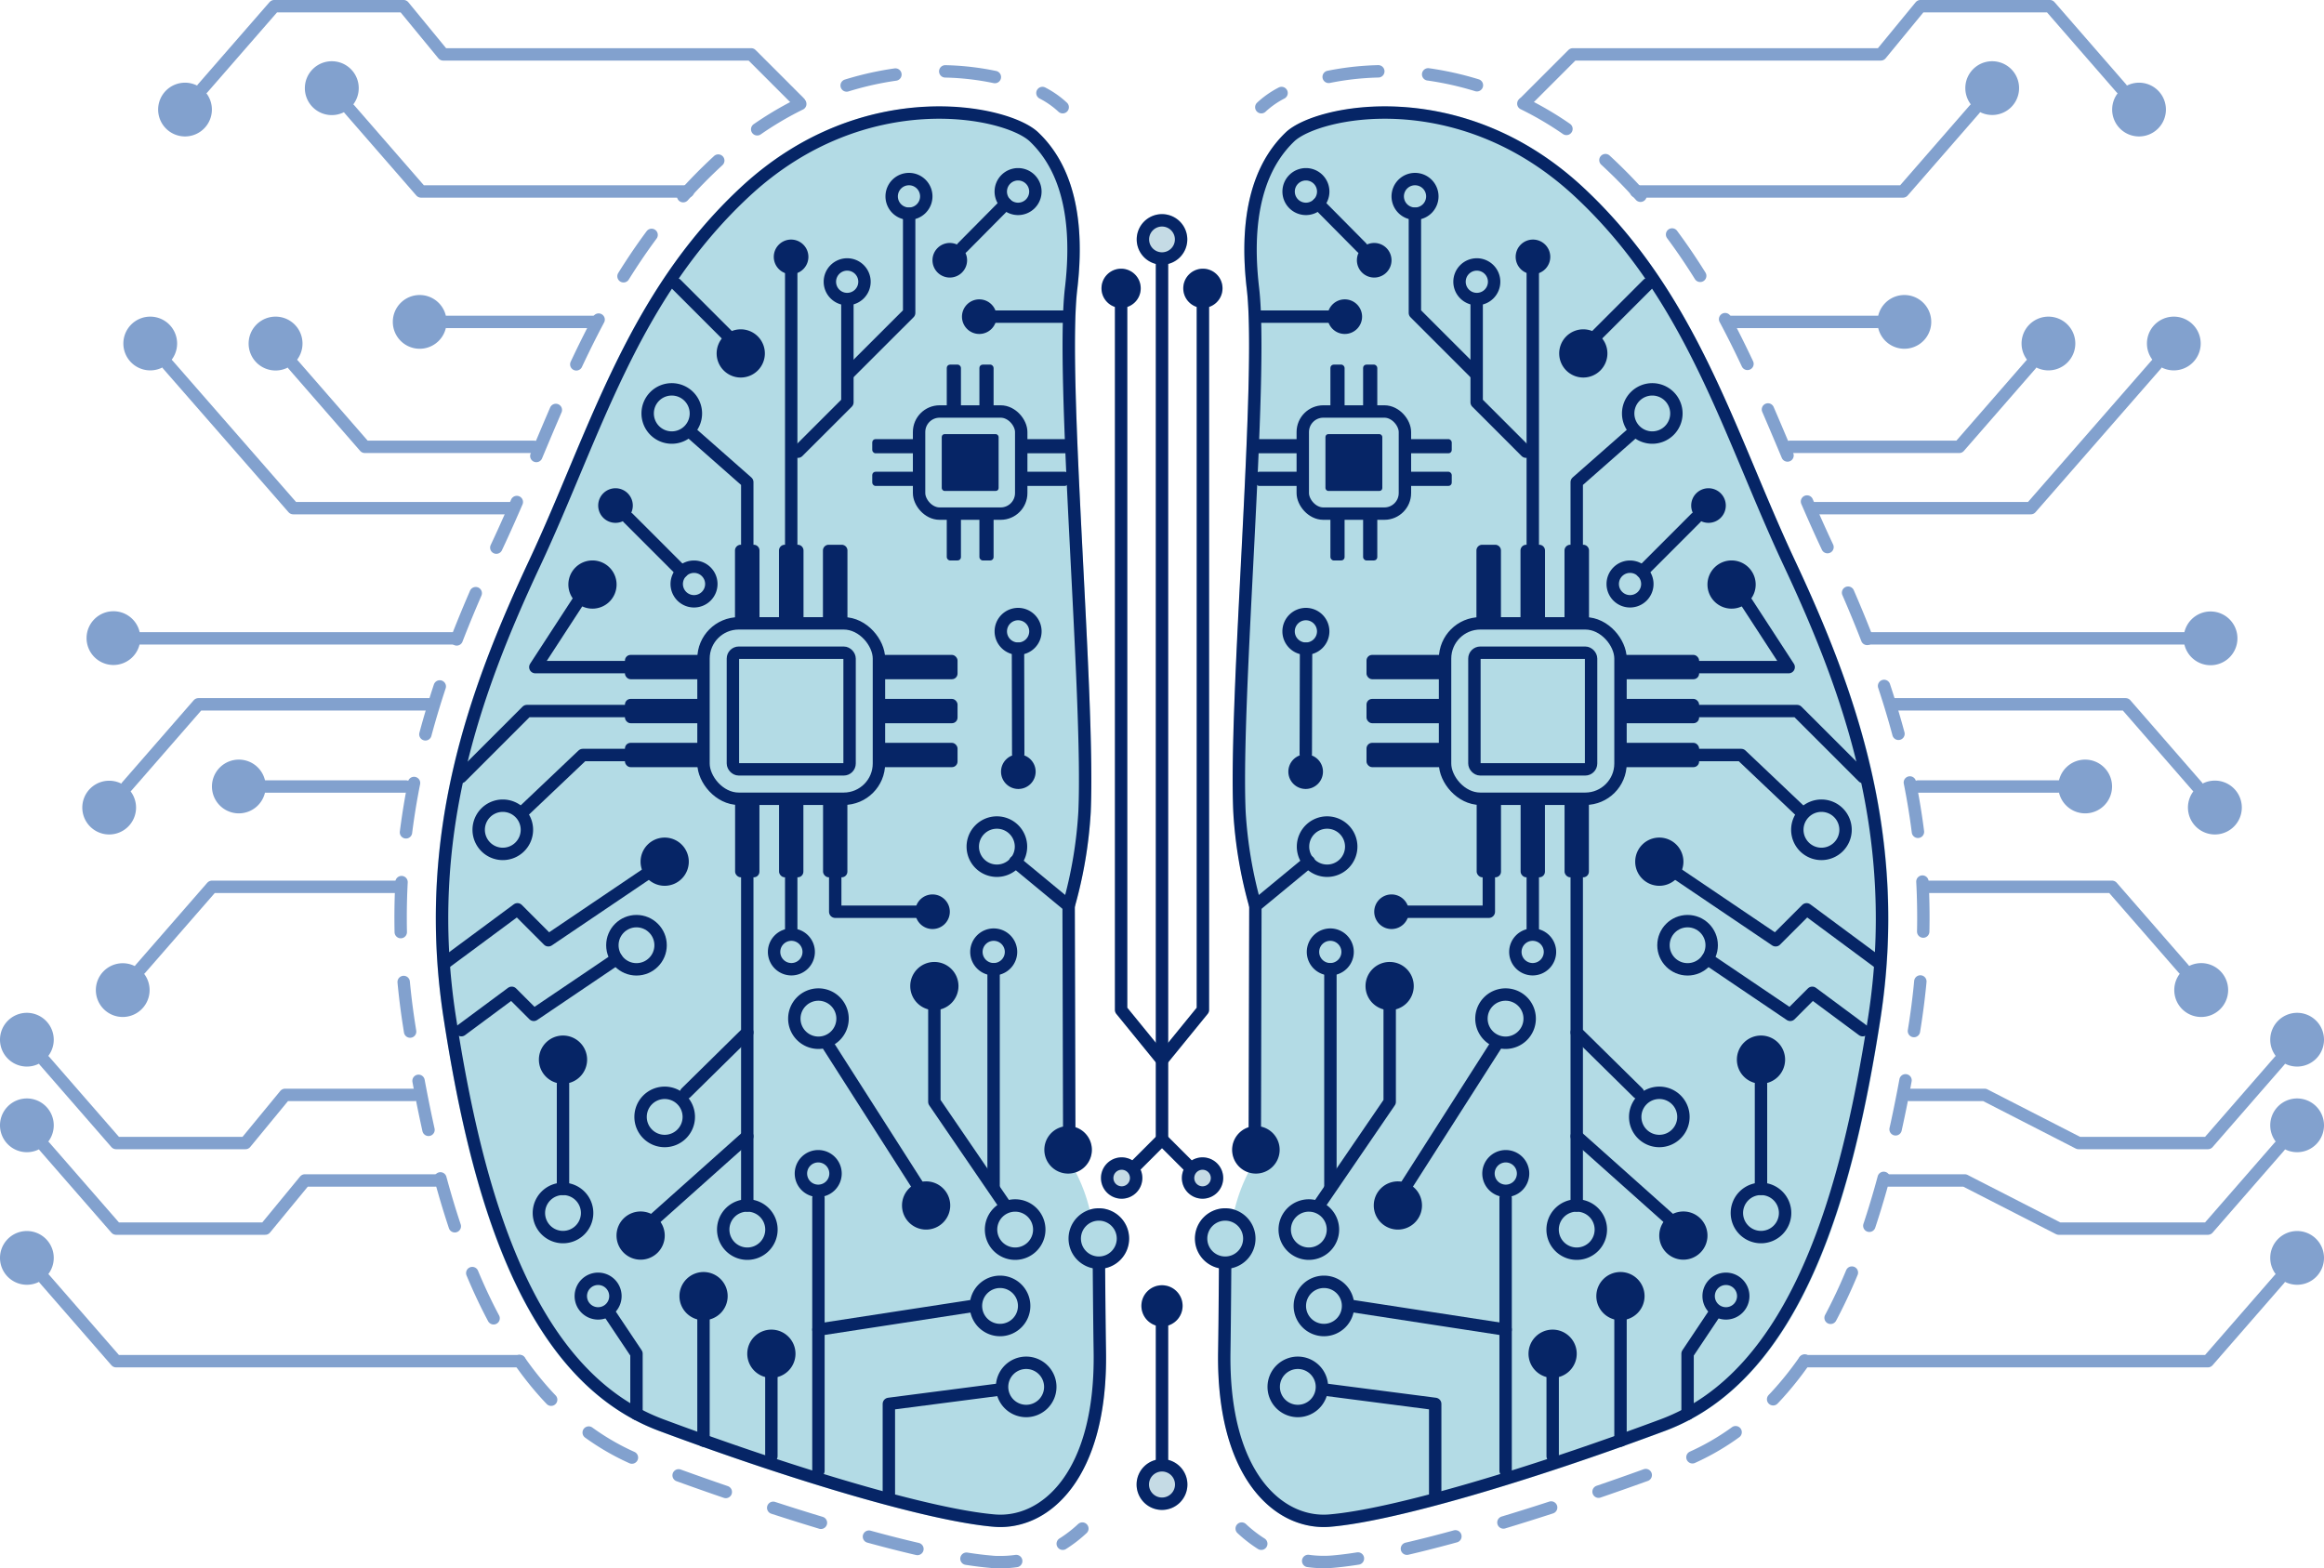 <svg xmlns="http://www.w3.org/2000/svg" viewBox="0 0 402.96 271.97"><defs><style>.cls-1{fill:#b3dbe5;}.cls-2{fill:#c5dbe5;}.cls-3,.cls-5,.cls-6{fill:none;stroke-linecap:round;stroke-linejoin:round;stroke-width:2.15px;}.cls-3{stroke:#062566;}.cls-4{fill:#062566;}.cls-5,.cls-6{stroke:#82a1ce;}.cls-6{stroke-dasharray:8.67 8.67;}.cls-7{fill:#82a1ce;}</style></defs><title>Asset 2</title><g id="Layer_2" data-name="Layer 2"><g id="OBJECTS"><path class="cls-1" d="M311.24,97.23c-2.46-5.23-4.72-10.61-6.9-15.82-7.16-17.07-14.57-34.73-29.85-48.93-21.5-20-46.83-14.06-51.57-9.5-5.92,5.69-8.19,14.83-6.74,27.17,1,8.33-.05,28.46-1,47.92-.84,16.44-1.71,33.45-1.3,42.76a75.83,75.83,0,0,0,2.76,16.42l-.1,38.23a4.12,4.12,0,0,0-.07,7.81,29.44,29.44,0,0,0-2.41,6.49,5.17,5.17,0,0,0-1.58-.24,5.25,5.25,0,0,0-1.09,10.38c0,2.55-.07,9.85-.15,14.46-.24,15.1,4.35,22.61,8.25,26.25a14.71,14.71,0,0,0,10.06,4.19c.38,0,.75,0,1.12-.05,9.44-.79,28.82-6.14,50.62-13.92a1.27,1.27,0,0,0,.18-.06q3.58-1.28,7.25-2.64c24.72-9.21,32.95-43,37.36-71.44C331,145,321.83,119.79,311.24,97.23Z"/><path class="cls-1" d="M190.52,209.54a5.17,5.17,0,0,0-1.58.24,28.93,28.93,0,0,0-2.41-6.49,4.12,4.12,0,0,0-.06-7.81l-.11-38.23a76.25,76.25,0,0,0,2.77-16.42c.4-9.31-.47-26.32-1.31-42.76-1-19.46-2-39.59-1-47.92C188.23,37.81,186,28.67,180,23c-4.73-4.56-30.07-10.5-51.57,9.5-15.27,14.2-22.68,31.86-29.85,48.93C96.44,86.62,94.18,92,91.73,97.23,81.14,119.79,72,145,76.93,176.71c4.4,28.42,12.64,62.23,37.36,71.44q3.66,1.36,7.24,2.64a1.27,1.27,0,0,0,.18.06c21.81,7.78,41.18,13.13,50.62,13.92.38,0,.75.05,1.12.05a14.69,14.69,0,0,0,10.06-4.19c3.9-3.64,8.49-11.15,8.25-26.25-.07-4.61-.13-11.91-.15-14.46a5.25,5.25,0,0,0-1.09-10.38Z"/><path class="cls-2" d="M212.08,204.28a3.58,3.58,0,0,0-3.58-3.58,3.51,3.51,0,0,0-1.86.54l-4.08-4.09V184.23l6.85-8.41a1.1,1.1,0,0,0,.24-.68V53.23a3.41,3.41,0,1,0-2.15,0V174.76l-4.94,6.07V45.77a4.39,4.39,0,1,0-2.15,0V180.83l-4.95-6.07V53.23a3.4,3.4,0,1,0-2.14,0V175.14a1,1,0,0,0,.24.68l6.85,8.41v12.92l-4.09,4.09a3.49,3.49,0,0,0-1.86-.54,3.59,3.59,0,1,0,3.28,2.15l3.74-3.74,3.75,3.74a3.43,3.43,0,0,0-.31,1.43,3.58,3.58,0,0,0,7.16,0Z"/><path class="cls-2" d="M202.56,253.17V229.85a3.58,3.58,0,1,0-2.15,0v23.32a4.41,4.41,0,1,0,2.15,0Z"/><path class="cls-3" d="M217.57,197.66l.1-40.57a76.13,76.13,0,0,1-2.76-16.3c-.87-20.17,4.17-75.18,2.34-90.77s2.75-22.74,6.41-26.27c4.68-4.5,29.38-9.76,50.1,9.51,19.71,18.34,26,42,36.51,64.42s19.56,47.57,14.71,78.86c-4.65,30-13.3,61.89-36.68,70.6s-46.76,15.64-57.76,16.56c-8.7.73-18.61-7.73-18.26-29.31.09-5.69.15-15.38.15-15.38"/><path class="cls-3" d="M216.62,214.78a4.18,4.18,0,1,1-4.18-4.17A4.18,4.18,0,0,1,216.62,214.78Z"/><path class="cls-3" d="M229.21,240.5a4.18,4.18,0,1,1-4.18-4.17A4.18,4.18,0,0,1,229.21,240.5Z"/><path class="cls-3" d="M233.74,226.46a4.18,4.18,0,1,1-4.17-4.17A4.17,4.17,0,0,1,233.74,226.46Z"/><path class="cls-3" d="M231.12,213.22a4.18,4.18,0,1,1-4.17-4.17A4.18,4.18,0,0,1,231.12,213.22Z"/><path class="cls-4" d="M245.13,171a4.18,4.18,0,1,1-4.17-4.18A4.17,4.17,0,0,1,245.13,171Z"/><path class="cls-4" d="M246.56,209.05a4.18,4.18,0,1,1-4.17-4.18A4.17,4.17,0,0,1,246.56,209.05Z"/><path class="cls-4" d="M296.06,214.27a4.18,4.18,0,1,1-4.17-4.18A4.17,4.17,0,0,1,296.06,214.27Z"/><path class="cls-4" d="M291.89,149.43a4.18,4.18,0,1,1-4.18-4.18A4.18,4.18,0,0,1,291.89,149.43Z"/><path class="cls-4" d="M304.42,101.36a4.18,4.18,0,1,1-4.18-4.17A4.18,4.18,0,0,1,304.42,101.36Z"/><path class="cls-4" d="M278.71,61.28a4.18,4.18,0,1,1-4.18-4.17A4.18,4.18,0,0,1,278.71,61.28Z"/><path class="cls-4" d="M285.15,224.76a4.18,4.18,0,1,1-4.17-4.17A4.17,4.17,0,0,1,285.15,224.76Z"/><path class="cls-4" d="M273.39,234.75a4.18,4.18,0,1,1-4.17-4.17A4.18,4.18,0,0,1,273.39,234.75Z"/><path class="cls-3" d="M291.89,193.68a4.18,4.18,0,1,1-4.18-4.17A4.18,4.18,0,0,1,291.89,193.68Z"/><path class="cls-3" d="M320,143.9a4.18,4.18,0,1,1-4.17-4.18A4.18,4.18,0,0,1,320,143.9Z"/><path class="cls-3" d="M290.67,71.7a4.18,4.18,0,1,1-4.18-4.18A4.18,4.18,0,0,1,290.67,71.7Z"/><circle class="cls-3" cx="292.61" cy="163.92" r="4.18"/><path class="cls-3" d="M277.57,213.22a4.18,4.18,0,1,1-4.18-4.17A4.18,4.18,0,0,1,277.57,213.22Z"/><path class="cls-3" d="M265.23,176.65a4.18,4.18,0,1,1-4.17-4.18A4.17,4.17,0,0,1,265.23,176.65Z"/><path class="cls-3" d="M234.29,146.81a4.18,4.18,0,1,1-4.17-4.17A4.18,4.18,0,0,1,234.29,146.81Z"/><polyline class="cls-3" points="229.57 240.96 248.85 243.46 248.85 259.06"/><polyline class="cls-3" points="234.24 226.46 261.06 230.58 261.06 255.06"/><line class="cls-3" x1="261.06" y1="230.58" x2="261.06" y2="207.75"/><path class="cls-4" d="M221.88,199.4a4.12,4.12,0,1,1-4.11-4.12A4.11,4.11,0,0,1,221.88,199.4Z"/><polyline class="cls-3" points="228.67 209.05 240.96 191.08 240.96 175.14"/><line class="cls-3" x1="243.73" y1="205.76" x2="259.66" y2="180.82"/><rect class="cls-3" x="250.56" y="108.1" width="30.42" height="30.42" rx="6.11"/><rect class="cls-3" x="255.65" y="113.19" width="20.23" height="20.23" rx="1.02"/><path class="cls-4" d="M257,94.47h2.25a1,1,0,0,1,1,1v11.81a1,1,0,0,1-1,1H257a1,1,0,0,1-1-1V95.46A1,1,0,0,1,257,94.47Z"/><path class="cls-4" d="M264.64,94.47h2.25a1,1,0,0,1,1,1v11.81a1,1,0,0,1-1,1h-2.25a1,1,0,0,1-1-1V95.46A1,1,0,0,1,264.64,94.47Z"/><path class="cls-4" d="M272.27,94.47h2.25a1,1,0,0,1,1,1v11.81a1,1,0,0,1-1,1h-2.25a1,1,0,0,1-1-1V95.46A1,1,0,0,1,272.27,94.47Z"/><rect class="cls-4" x="256.04" y="138.36" width="4.22" height="13.78" rx="0.98"/><rect class="cls-4" x="263.66" y="138.36" width="4.22" height="13.78" rx="0.98"/><rect class="cls-4" x="271.28" y="138.36" width="4.22" height="13.78" rx="0.98"/><rect class="cls-4" x="280.83" y="113.57" width="13.78" height="4.22" rx="0.98"/><rect class="cls-4" x="280.83" y="121.2" width="13.78" height="4.22" rx="0.98"/><rect class="cls-4" x="280.83" y="128.82" width="13.78" height="4.22" rx="0.98"/><rect class="cls-4" x="236.94" y="113.57" width="13.78" height="4.22" rx="0.98"/><rect class="cls-4" x="236.94" y="121.2" width="13.78" height="4.22" rx="0.98"/><rect class="cls-4" x="236.94" y="128.82" width="13.78" height="4.22" rx="0.98"/><polyline class="cls-3" points="284.02 189.51 273.39 179.04 273.39 145.25"/><line class="cls-3" x1="273.39" y1="179.04" x2="273.39" y2="209.05"/><line class="cls-3" x1="273.39" y1="197.05" x2="290.7" y2="212.5"/><line class="cls-3" x1="269.22" y1="252.53" x2="269.22" y2="236.33"/><line class="cls-3" x1="280.98" y1="226.46" x2="280.98" y2="249.82"/><polyline class="cls-3" points="291.89 130.93 301.91 130.93 312.26 140.75"/><polyline class="cls-3" points="287.71 149.43 307.88 163.06 313.25 157.69 325.54 166.79"/><polyline class="cls-3" points="296.06 166.29 310.41 175.99 314.23 172.17 322.97 178.65"/><path class="cls-4" d="M309.52,183.76a4.18,4.18,0,1,1-4.18-4.18A4.18,4.18,0,0,1,309.52,183.76Z"/><path class="cls-3" d="M309.52,210.35a4.18,4.18,0,1,1-4.18-4.18A4.18,4.18,0,0,1,309.52,210.35Z"/><line class="cls-3" x1="305.34" y1="187.98" x2="305.34" y2="206.17"/><path class="cls-4" d="M298.34,89.81a3,3,0,1,1,0-4.28A3,3,0,0,1,298.34,89.81Z"/><path class="cls-3" d="M284.74,103.41a3,3,0,1,1,0-4.27A3,3,0,0,1,284.74,103.41Z"/><line class="cls-3" x1="294.04" y1="89.83" x2="284.74" y2="99.14"/><path class="cls-4" d="M236.14,47.24a3,3,0,1,1,4.27,0A3,3,0,0,1,236.14,47.24Z"/><path class="cls-3" d="M224.3,35.33a3,3,0,1,1,4.27,0A3,3,0,0,1,224.3,35.33Z"/><line class="cls-3" x1="236.11" y1="42.94" x2="228.57" y2="35.33"/><path class="cls-4" d="M223.39,133.82a3,3,0,1,1,3,3A3,3,0,0,1,223.39,133.82Z"/><path class="cls-3" d="M223.43,109.49a3,3,0,1,1,3,3A3,3,0,0,1,223.43,109.49Z"/><line class="cls-3" x1="226.41" y1="130.76" x2="226.46" y2="112.51"/><polyline class="cls-3" points="297.06 228.09 292.61 234.75 292.61 245.19"/><polyline class="cls-3" points="292.61 123.31 311.6 123.31 323.05 134.75"/><polyline class="cls-3" points="292.61 115.69 310.14 115.69 302.07 103.29"/><polyline class="cls-3" points="273.39 97.19 273.39 83.61 282.92 75.22"/><path class="cls-3" d="M263.19,205.65a3,3,0,1,1,0-4.28A3,3,0,0,1,263.19,205.65Z"/><path class="cls-3" d="M301.37,226.9a3,3,0,1,1,0-4.27A3,3,0,0,1,301.37,226.9Z"/><line class="cls-3" x1="265.77" y1="98.26" x2="265.77" y2="46.62"/><polyline class="cls-3" points="256.04 52.59 256.04 69.77 264.6 78.33"/><polyline class="cls-3" points="245.33 37.08 245.33 54.26 256.02 64.95"/><path class="cls-4" d="M267.91,46.68a3,3,0,1,1,0-4.27A3,3,0,0,1,267.91,46.68Z"/><path class="cls-4" d="M235.28,57.05a3,3,0,1,1,0-4.27A3,3,0,0,1,235.28,57.05Z"/><path class="cls-3" d="M258.17,51a3,3,0,1,1,0-4.28A3,3,0,0,1,258.17,51Z"/><path class="cls-3" d="M247.46,36.19a3,3,0,1,1,0-4.27A3,3,0,0,1,247.46,36.19Z"/><line class="cls-3" x1="285.71" y1="49.28" x2="276.24" y2="58.75"/><rect class="cls-3" x="225.89" y="71.36" width="17.71" height="17.71" rx="3.56"/><rect class="cls-4" x="229.82" y="75.28" width="9.86" height="9.86" rx="0.5"/><rect class="cls-4" x="230.68" y="89.17" width="2.46" height="8.02" rx="0.57"/><rect class="cls-4" x="236.35" y="89.17" width="2.46" height="8.02" rx="0.57"/><rect class="cls-4" x="230.68" y="63.23" width="2.46" height="8.02" rx="0.57"/><rect class="cls-4" x="236.35" y="63.23" width="2.46" height="8.02" rx="0.57"/><rect class="cls-4" x="217.77" y="76.15" width="8.02" height="2.46" rx="0.57"/><rect class="cls-4" x="217.77" y="81.81" width="8.02" height="2.46" rx="0.57"/><rect class="cls-4" x="243.7" y="76.15" width="8.02" height="2.46" rx="0.57"/><rect class="cls-4" x="243.7" y="81.81" width="8.02" height="2.46" rx="0.57"/><line class="cls-3" x1="217.77" y1="54.91" x2="230.68" y2="54.91"/><line class="cls-3" x1="226.95" y1="149.43" x2="217.67" y2="157.09"/><line class="cls-3" x1="230.68" y1="168.1" x2="230.68" y2="205.76"/><path class="cls-3" d="M227.66,165.08a3,3,0,1,1,3,3A3,3,0,0,1,227.66,165.08Z"/><path class="cls-3" d="M262.75,165.08a3,3,0,1,1,3,3A3,3,0,0,1,262.75,165.08Z"/><polyline class="cls-3" points="258.15 148.07 258.15 158.11 243.6 158.11"/><path class="cls-4" d="M238.28,158.11a3,3,0,1,1,3,3A3,3,0,0,1,238.28,158.11Z"/><line class="cls-3" x1="265.77" y1="148.08" x2="265.77" y2="162.05"/><path class="cls-3" d="M185.4,197.66l-.11-40.57a75.42,75.42,0,0,0,2.76-16.3c.88-20.17-4.17-75.18-2.33-90.77S183,27.28,179.3,23.75c-4.68-4.5-29.38-9.76-50.1,9.51-19.71,18.34-26,42-36.5,64.42S73.13,145.25,78,176.54c4.64,30,13.29,61.89,36.67,70.6s46.76,15.64,57.76,16.56c8.71.73,18.62-7.73,18.27-29.31-.09-5.69-.16-15.38-.16-15.38"/><path class="cls-3" d="M186.35,214.78a4.18,4.18,0,1,0,4.17-4.17A4.18,4.18,0,0,0,186.35,214.78Z"/><path class="cls-3" d="M173.75,240.5a4.18,4.18,0,1,0,4.18-4.17A4.18,4.18,0,0,0,173.75,240.5Z"/><path class="cls-3" d="M169.22,226.46a4.18,4.18,0,1,0,4.17-4.17A4.18,4.18,0,0,0,169.22,226.46Z"/><path class="cls-3" d="M171.84,213.22a4.18,4.18,0,1,0,4.18-4.17A4.18,4.18,0,0,0,171.84,213.22Z"/><path class="cls-4" d="M157.83,171a4.18,4.18,0,1,0,4.18-4.18A4.18,4.18,0,0,0,157.83,171Z"/><path class="cls-4" d="M156.4,209.05a4.18,4.18,0,1,0,4.18-4.18A4.18,4.18,0,0,0,156.4,209.05Z"/><path class="cls-4" d="M106.9,214.27a4.18,4.18,0,1,0,4.17-4.18A4.17,4.17,0,0,0,106.9,214.27Z"/><path class="cls-4" d="M111.07,149.43a4.18,4.18,0,1,0,4.18-4.18A4.18,4.18,0,0,0,111.07,149.43Z"/><path class="cls-4" d="M98.55,101.36a4.18,4.18,0,1,0,4.17-4.17A4.18,4.18,0,0,0,98.55,101.36Z"/><path class="cls-4" d="M124.26,61.28a4.18,4.18,0,1,0,4.17-4.17A4.18,4.18,0,0,0,124.26,61.28Z"/><path class="cls-4" d="M117.81,224.76a4.18,4.18,0,1,0,4.17-4.17A4.18,4.18,0,0,0,117.81,224.76Z"/><path class="cls-4" d="M129.57,234.75a4.18,4.18,0,1,0,4.18-4.17A4.18,4.18,0,0,0,129.57,234.75Z"/><path class="cls-3" d="M111.07,193.68a4.18,4.18,0,1,0,4.18-4.17A4.18,4.18,0,0,0,111.07,193.68Z"/><path class="cls-3" d="M83,143.9a4.18,4.18,0,1,0,4.18-4.18A4.18,4.18,0,0,0,83,143.9Z"/><path class="cls-3" d="M112.3,71.7a4.18,4.18,0,1,0,4.17-4.18A4.17,4.17,0,0,0,112.3,71.7Z"/><circle class="cls-3" cx="110.36" cy="163.92" r="4.18"/><path class="cls-3" d="M125.4,213.22a4.18,4.18,0,1,0,4.17-4.17A4.17,4.17,0,0,0,125.4,213.22Z"/><path class="cls-3" d="M137.73,176.65a4.18,4.18,0,1,0,4.18-4.18A4.18,4.18,0,0,0,137.73,176.65Z"/><path class="cls-3" d="M168.67,146.81a4.18,4.18,0,1,0,4.18-4.17A4.18,4.18,0,0,0,168.67,146.81Z"/><polyline class="cls-3" points="173.4 240.96 154.12 243.46 154.12 259.06"/><polyline class="cls-3" points="168.72 226.46 141.91 230.58 141.91 255.06"/><line class="cls-3" x1="141.91" y1="230.58" x2="141.91" y2="207.75"/><path class="cls-4" d="M181.08,199.4a4.12,4.12,0,1,0,4.12-4.12A4.11,4.11,0,0,0,181.08,199.4Z"/><polyline class="cls-3" points="174.29 209.05 162.01 191.08 162.01 175.14"/><line class="cls-3" x1="159.23" y1="205.76" x2="143.3" y2="180.82"/><rect class="cls-3" x="121.98" y="108.1" width="30.42" height="30.42" rx="6.11"/><rect class="cls-3" x="127.08" y="113.19" width="20.23" height="20.23" rx="1.02"/><path class="cls-4" d="M143.69,94.47h2.25a1,1,0,0,1,1,1v11.81a1,1,0,0,1-1,1h-2.25a1,1,0,0,1-1-1V95.46A1,1,0,0,1,143.69,94.47Z"/><path class="cls-4" d="M136.07,94.47h2.25a1,1,0,0,1,1,1v11.81a1,1,0,0,1-1,1h-2.25a1,1,0,0,1-1-1V95.46A1,1,0,0,1,136.07,94.47Z"/><path class="cls-4" d="M128.44,94.47h2.25a1,1,0,0,1,1,1v11.81a1,1,0,0,1-1,1h-2.25a1,1,0,0,1-1-1V95.46A1,1,0,0,1,128.44,94.47Z"/><rect class="cls-4" x="142.71" y="138.36" width="4.22" height="13.78" rx="0.98"/><rect class="cls-4" x="135.08" y="138.36" width="4.22" height="13.78" rx="0.98"/><rect class="cls-4" x="127.46" y="138.36" width="4.22" height="13.78" rx="0.98"/><rect class="cls-4" x="108.36" y="113.57" width="13.78" height="4.22" rx="0.98"/><rect class="cls-4" x="108.36" y="121.2" width="13.78" height="4.22" rx="0.98"/><rect class="cls-4" x="108.36" y="128.82" width="13.78" height="4.22" rx="0.98"/><rect class="cls-4" x="152.25" y="113.57" width="13.78" height="4.22" rx="0.98"/><rect class="cls-4" x="152.25" y="121.2" width="13.78" height="4.22" rx="0.98"/><rect class="cls-4" x="152.25" y="128.82" width="13.78" height="4.22" rx="0.98"/><polyline class="cls-3" points="118.94 189.51 129.57 179.04 129.57 145.25"/><line class="cls-3" x1="129.57" y1="179.04" x2="129.57" y2="209.05"/><line class="cls-3" x1="129.57" y1="197.05" x2="112.26" y2="212.5"/><line class="cls-3" x1="133.75" y1="252.53" x2="133.75" y2="236.33"/><line class="cls-3" x1="121.98" y1="226.46" x2="121.98" y2="249.82"/><polyline class="cls-3" points="111.07 130.93 101.05 130.93 90.7 140.75"/><polyline class="cls-3" points="115.25 149.43 95.08 163.06 89.72 157.69 77.43 166.79"/><polyline class="cls-3" points="106.9 166.29 92.55 175.99 88.73 172.17 79.99 178.65"/><path class="cls-4" d="M93.44,183.76a4.18,4.18,0,1,0,4.18-4.18A4.18,4.18,0,0,0,93.44,183.76Z"/><path class="cls-3" d="M93.44,210.35a4.18,4.18,0,1,0,4.18-4.18A4.18,4.18,0,0,0,93.44,210.35Z"/><line class="cls-3" x1="97.62" y1="187.98" x2="97.62" y2="206.17"/><path class="cls-4" d="M104.62,89.81a3,3,0,1,0,0-4.28A3,3,0,0,0,104.62,89.81Z"/><path class="cls-3" d="M118.23,103.41a3,3,0,1,0,0-4.27A3,3,0,0,0,118.23,103.41Z"/><line class="cls-3" x1="108.92" y1="89.83" x2="118.23" y2="99.14"/><path class="cls-4" d="M166.82,47.24a3,3,0,1,0-4.27,0A3,3,0,0,0,166.82,47.24Z"/><path class="cls-3" d="M178.66,35.33a3,3,0,1,0-4.27,0A3,3,0,0,0,178.66,35.33Z"/><line class="cls-3" x1="166.85" y1="42.94" x2="174.39" y2="35.33"/><path class="cls-4" d="M179.57,133.82a3,3,0,1,0-3,3A3,3,0,0,0,179.57,133.82Z"/><path class="cls-3" d="M179.53,109.49a3,3,0,1,0-3,3A3,3,0,0,0,179.53,109.49Z"/><line class="cls-3" x1="176.55" y1="130.76" x2="176.51" y2="112.51"/><polyline class="cls-3" points="105.91 228.09 110.36 234.75 110.36 245.19"/><polyline class="cls-3" points="110.36 123.31 91.36 123.31 79.92 134.75"/><polyline class="cls-3" points="110.36 115.69 92.82 115.69 100.89 103.29"/><polyline class="cls-3" points="129.57 97.19 129.57 83.61 120.05 75.22"/><path class="cls-3" d="M139.77,205.65a3,3,0,1,0,0-4.28A3,3,0,0,0,139.77,205.65Z"/><path class="cls-3" d="M101.6,226.9a3,3,0,1,0,0-4.27A3,3,0,0,0,101.6,226.9Z"/><line class="cls-3" x1="137.19" y1="98.26" x2="137.19" y2="46.62"/><polyline class="cls-3" points="146.93 52.59 146.93 69.77 138.36 78.33"/><polyline class="cls-3" points="157.64 37.08 157.64 54.26 146.94 64.95"/><path class="cls-4" d="M135.06,46.68a3,3,0,1,0,0-4.27A3,3,0,0,0,135.06,46.68Z"/><path class="cls-4" d="M167.69,57.05a3,3,0,1,0,0-4.27A3,3,0,0,0,167.69,57.05Z"/><path class="cls-3" d="M144.79,51a3,3,0,1,0,0-4.28A3,3,0,0,0,144.79,51Z"/><path class="cls-3" d="M155.5,36.19a3,3,0,1,0,0-4.27A3,3,0,0,0,155.5,36.19Z"/><line class="cls-3" x1="117.25" y1="49.28" x2="126.72" y2="58.75"/><rect class="cls-3" x="159.36" y="71.36" width="17.71" height="17.71" rx="3.56"/><rect class="cls-4" x="163.29" y="75.28" width="9.86" height="9.86" rx="0.5"/><rect class="cls-4" x="169.82" y="89.17" width="2.46" height="8.02" rx="0.57"/><rect class="cls-4" x="164.16" y="89.17" width="2.46" height="8.02" rx="0.57"/><rect class="cls-4" x="169.82" y="63.23" width="2.46" height="8.02" rx="0.57"/><rect class="cls-4" x="164.16" y="63.23" width="2.46" height="8.02" rx="0.57"/><rect class="cls-4" x="177.18" y="76.15" width="8.02" height="2.46" rx="0.57"/><rect class="cls-4" x="177.18" y="81.81" width="8.02" height="2.46" rx="0.57"/><rect class="cls-4" x="151.24" y="76.15" width="8.02" height="2.46" rx="0.57"/><rect class="cls-4" x="151.24" y="81.81" width="8.02" height="2.46" rx="0.57"/><line class="cls-3" x1="185.2" y1="54.91" x2="172.28" y2="54.91"/><line class="cls-3" x1="176.02" y1="149.43" x2="185.29" y2="157.09"/><line class="cls-3" x1="172.28" y1="168.1" x2="172.28" y2="205.76"/><path class="cls-3" d="M175.3,165.08a3,3,0,1,0-3,3A3,3,0,0,0,175.3,165.08Z"/><path class="cls-3" d="M140.22,165.08a3,3,0,1,0-3,3A3,3,0,0,0,140.22,165.08Z"/><polyline class="cls-3" points="144.82 148.07 144.82 158.11 159.37 158.11"/><path class="cls-4" d="M164.69,158.11a3,3,0,1,0-3,3A3,3,0,0,0,164.69,158.11Z"/><line class="cls-3" x1="137.19" y1="148.08" x2="137.19" y2="162.05"/><line class="cls-3" x1="201.48" y1="45.1" x2="201.48" y2="197.55"/><line class="cls-3" x1="196.74" y1="202.33" x2="201.48" y2="197.59"/><path class="cls-3" d="M197,204.28a2.51,2.51,0,1,1-2.5-2.5A2.51,2.51,0,0,1,197,204.28Z"/><line class="cls-3" x1="206.22" y1="202.33" x2="201.48" y2="197.59"/><path class="cls-3" d="M206,204.28a2.51,2.51,0,1,0,2.5-2.5A2.51,2.51,0,0,0,206,204.28Z"/><line class="cls-3" x1="201.48" y1="228.94" x2="201.48" y2="253.72"/><path class="cls-3" d="M204.81,257.44a3.33,3.33,0,1,1-3.33-3.33A3.33,3.33,0,0,1,204.81,257.44Z"/><path class="cls-4" d="M205.05,226.46a3.57,3.57,0,1,1-3.57-3.57A3.57,3.57,0,0,1,205.05,226.46Z"/><path class="cls-3" d="M204.79,41.52a3.31,3.31,0,1,1-3.31-3.31A3.31,3.31,0,0,1,204.79,41.52Z"/><polyline class="cls-3" points="194.39 50.81 194.39 175.14 201.41 183.76"/><path class="cls-4" d="M197.79,50a3.4,3.4,0,1,1-3.4-3.4A3.4,3.4,0,0,1,197.79,50Z"/><polyline class="cls-3" points="208.57 50.81 208.57 175.14 201.55 183.76"/><path class="cls-4" d="M205.17,50a3.4,3.4,0,1,0,3.4-3.4A3.4,3.4,0,0,0,205.17,50Z"/><path class="cls-5" d="M218.7,18.59a15.67,15.67,0,0,1,3.51-2.46"/><path class="cls-6" d="M230.38,13.33a49.16,49.16,0,0,1,12.72-.88c9.13.51,22.71,3.64,35.54,15.57,16.23,15.1,23.9,33.37,31.31,51,2.16,5.14,4.39,10.47,6.79,15.58,11,23.44,20.47,49.71,15.31,83-4.66,30.06-13.57,65.89-41.25,76.21-20.08,7.48-46.3,15.87-59.66,17-.55.05-1.1.07-1.64.07a19.77,19.77,0,0,1-6.93-1.26"/><path class="cls-5" d="M218.69,267.71a22.68,22.68,0,0,1-3.39-2.63"/><path class="cls-5" d="M187.67,265.08a22.76,22.76,0,0,1-3.4,2.63"/><path class="cls-6" d="M176.2,270.71a19.17,19.17,0,0,1-2.73.19c-.55,0-1.09,0-1.64-.07-13.37-1.11-39.59-9.5-59.67-17-27.68-10.32-36.58-46.15-41.25-76.21-5.16-33.29,4.31-59.56,15.31-83,2.4-5.11,4.63-10.44,6.79-15.58,7.42-17.67,15.08-35.94,31.32-51,12.83-11.93,26.4-15.06,35.53-15.57a46.58,46.58,0,0,1,16.91,2"/><path class="cls-5" d="M180.75,16.13a15.67,15.67,0,0,1,3.51,2.46"/><polyline class="cls-5" points="92.63 77.49 63.26 77.49 50.84 63.23"/><path class="cls-7" d="M52.45,59.58a4.67,4.67,0,1,1-4.66-4.67A4.66,4.66,0,0,1,52.45,59.58Z"/><path class="cls-7" d="M77.43,55.82a4.66,4.66,0,1,1-4.66-4.66A4.66,4.66,0,0,1,77.43,55.82Z"/><polyline class="cls-5" points="74.66 122.14 34.4 122.14 21.98 136.39"/><path class="cls-7" d="M23.59,140.05a4.66,4.66,0,1,0-4.66,4.66A4.66,4.66,0,0,0,23.59,140.05Z"/><polyline class="cls-5" points="68.61 153.79 36.75 153.79 24.33 168.04"/><path class="cls-7" d="M25.94,171.7a4.66,4.66,0,1,0-4.66,4.66A4.66,4.66,0,0,0,25.94,171.7Z"/><polyline class="cls-5" points="7.71 183.96 20.13 198.22 42.56 198.22 49.43 189.87 71.91 189.87"/><path class="cls-7" d="M9.32,180.3a4.66,4.66,0,1,1-4.66-4.66A4.67,4.67,0,0,1,9.32,180.3Z"/><polyline class="cls-5" points="35.13 15.33 47.55 1.07 69.97 1.07 76.84 9.43 130.25 9.43 138.6 17.78"/><path class="cls-7" d="M36.74,19a4.66,4.66,0,1,0-4.66,4.66A4.66,4.66,0,0,0,36.74,19Z"/><polyline class="cls-5" points="7.71 198.81 20.13 213.06 45.99 213.06 52.86 204.71 75.56 204.71"/><path class="cls-7" d="M9.32,195.15a4.66,4.66,0,1,1-4.66-4.66A4.66,4.66,0,0,1,9.32,195.15Z"/><polyline class="cls-5" points="7.71 221.79 20.13 236.05 90.11 236.05"/><path class="cls-7" d="M9.32,218.14a4.66,4.66,0,1,1-4.66-4.66A4.66,4.66,0,0,1,9.32,218.14Z"/><polyline class="cls-5" points="60.59 18.94 73 33.2 119.29 33.2"/><path class="cls-7" d="M62.2,15.28a4.67,4.67,0,1,1-4.66-4.66A4.66,4.66,0,0,1,62.2,15.28Z"/><polyline class="cls-5" points="88.61 88.12 50.84 88.12 29.1 63.23"/><path class="cls-7" d="M30.71,59.58a4.66,4.66,0,1,1-4.66-4.67A4.66,4.66,0,0,1,30.71,59.58Z"/><line class="cls-5" x1="78.95" y1="110.7" x2="24.33" y2="110.7"/><path class="cls-7" d="M24.33,110.7A4.66,4.66,0,1,1,19.67,106,4.65,4.65,0,0,1,24.33,110.7Z"/><line class="cls-5" x1="70.38" y1="136.39" x2="46.07" y2="136.39"/><path class="cls-7" d="M46.07,136.39a4.66,4.66,0,1,1-4.66-4.66A4.65,4.65,0,0,1,46.07,136.39Z"/><line class="cls-5" x1="77.43" y1="55.82" x2="102.92" y2="55.82"/><polyline class="cls-5" points="310.33 77.49 339.71 77.49 352.13 63.23"/><path class="cls-7" d="M350.52,59.58a4.66,4.66,0,1,0,4.66-4.67A4.66,4.66,0,0,0,350.52,59.58Z"/><path class="cls-7" d="M325.54,55.82a4.66,4.66,0,1,0,4.66-4.66A4.66,4.66,0,0,0,325.54,55.82Z"/><polyline class="cls-5" points="328.31 122.14 368.57 122.14 380.98 136.39"/><path class="cls-7" d="M379.37,140.05a4.67,4.67,0,1,1,4.67,4.66A4.67,4.67,0,0,1,379.37,140.05Z"/><polyline class="cls-5" points="334.36 153.79 366.21 153.79 378.63 168.04"/><path class="cls-7" d="M377,171.7a4.67,4.67,0,1,1,4.66,4.66A4.66,4.66,0,0,1,377,171.7Z"/><polyline class="cls-5" points="395.25 183.96 382.83 198.22 360.4 198.22 344.11 189.87 331.05 189.87"/><path class="cls-7" d="M393.64,180.3a4.66,4.66,0,1,0,4.66-4.66A4.67,4.67,0,0,0,393.64,180.3Z"/><polyline class="cls-5" points="367.83 15.33 355.42 1.07 332.99 1.07 326.12 9.43 272.71 9.43 264.36 17.78"/><path class="cls-7" d="M366.23,19a4.66,4.66,0,1,1,4.66,4.66A4.65,4.65,0,0,1,366.23,19Z"/><polyline class="cls-5" points="395.25 198.81 382.83 213.06 356.97 213.06 340.67 204.71 327.4 204.71"/><path class="cls-7" d="M393.64,195.15a4.66,4.66,0,1,0,4.66-4.66A4.66,4.66,0,0,0,393.64,195.15Z"/><polyline class="cls-5" points="395.25 221.79 382.83 236.05 312.86 236.05"/><path class="cls-7" d="M393.64,218.14a4.66,4.66,0,1,0,4.66-4.66A4.66,4.66,0,0,0,393.64,218.14Z"/><polyline class="cls-5" points="342.38 18.94 329.96 33.2 283.68 33.2"/><path class="cls-7" d="M340.77,15.28a4.66,4.66,0,1,0,4.66-4.66A4.65,4.65,0,0,0,340.77,15.28Z"/><polyline class="cls-5" points="314.35 88.12 352.13 88.12 373.86 63.23"/><path class="cls-7" d="M372.26,59.58a4.66,4.66,0,1,0,4.66-4.67A4.66,4.66,0,0,0,372.26,59.58Z"/><line class="cls-5" x1="324.01" y1="110.7" x2="378.63" y2="110.7"/><path class="cls-7" d="M378.63,110.7a4.66,4.66,0,1,0,4.66-4.66A4.66,4.66,0,0,0,378.63,110.7Z"/><line class="cls-5" x1="332.58" y1="136.39" x2="356.89" y2="136.39"/><path class="cls-7" d="M356.89,136.39a4.66,4.66,0,1,0,4.66-4.66A4.66,4.66,0,0,0,356.89,136.39Z"/><line class="cls-5" x1="325.54" y1="55.82" x2="300.04" y2="55.82"/></g></g></svg>